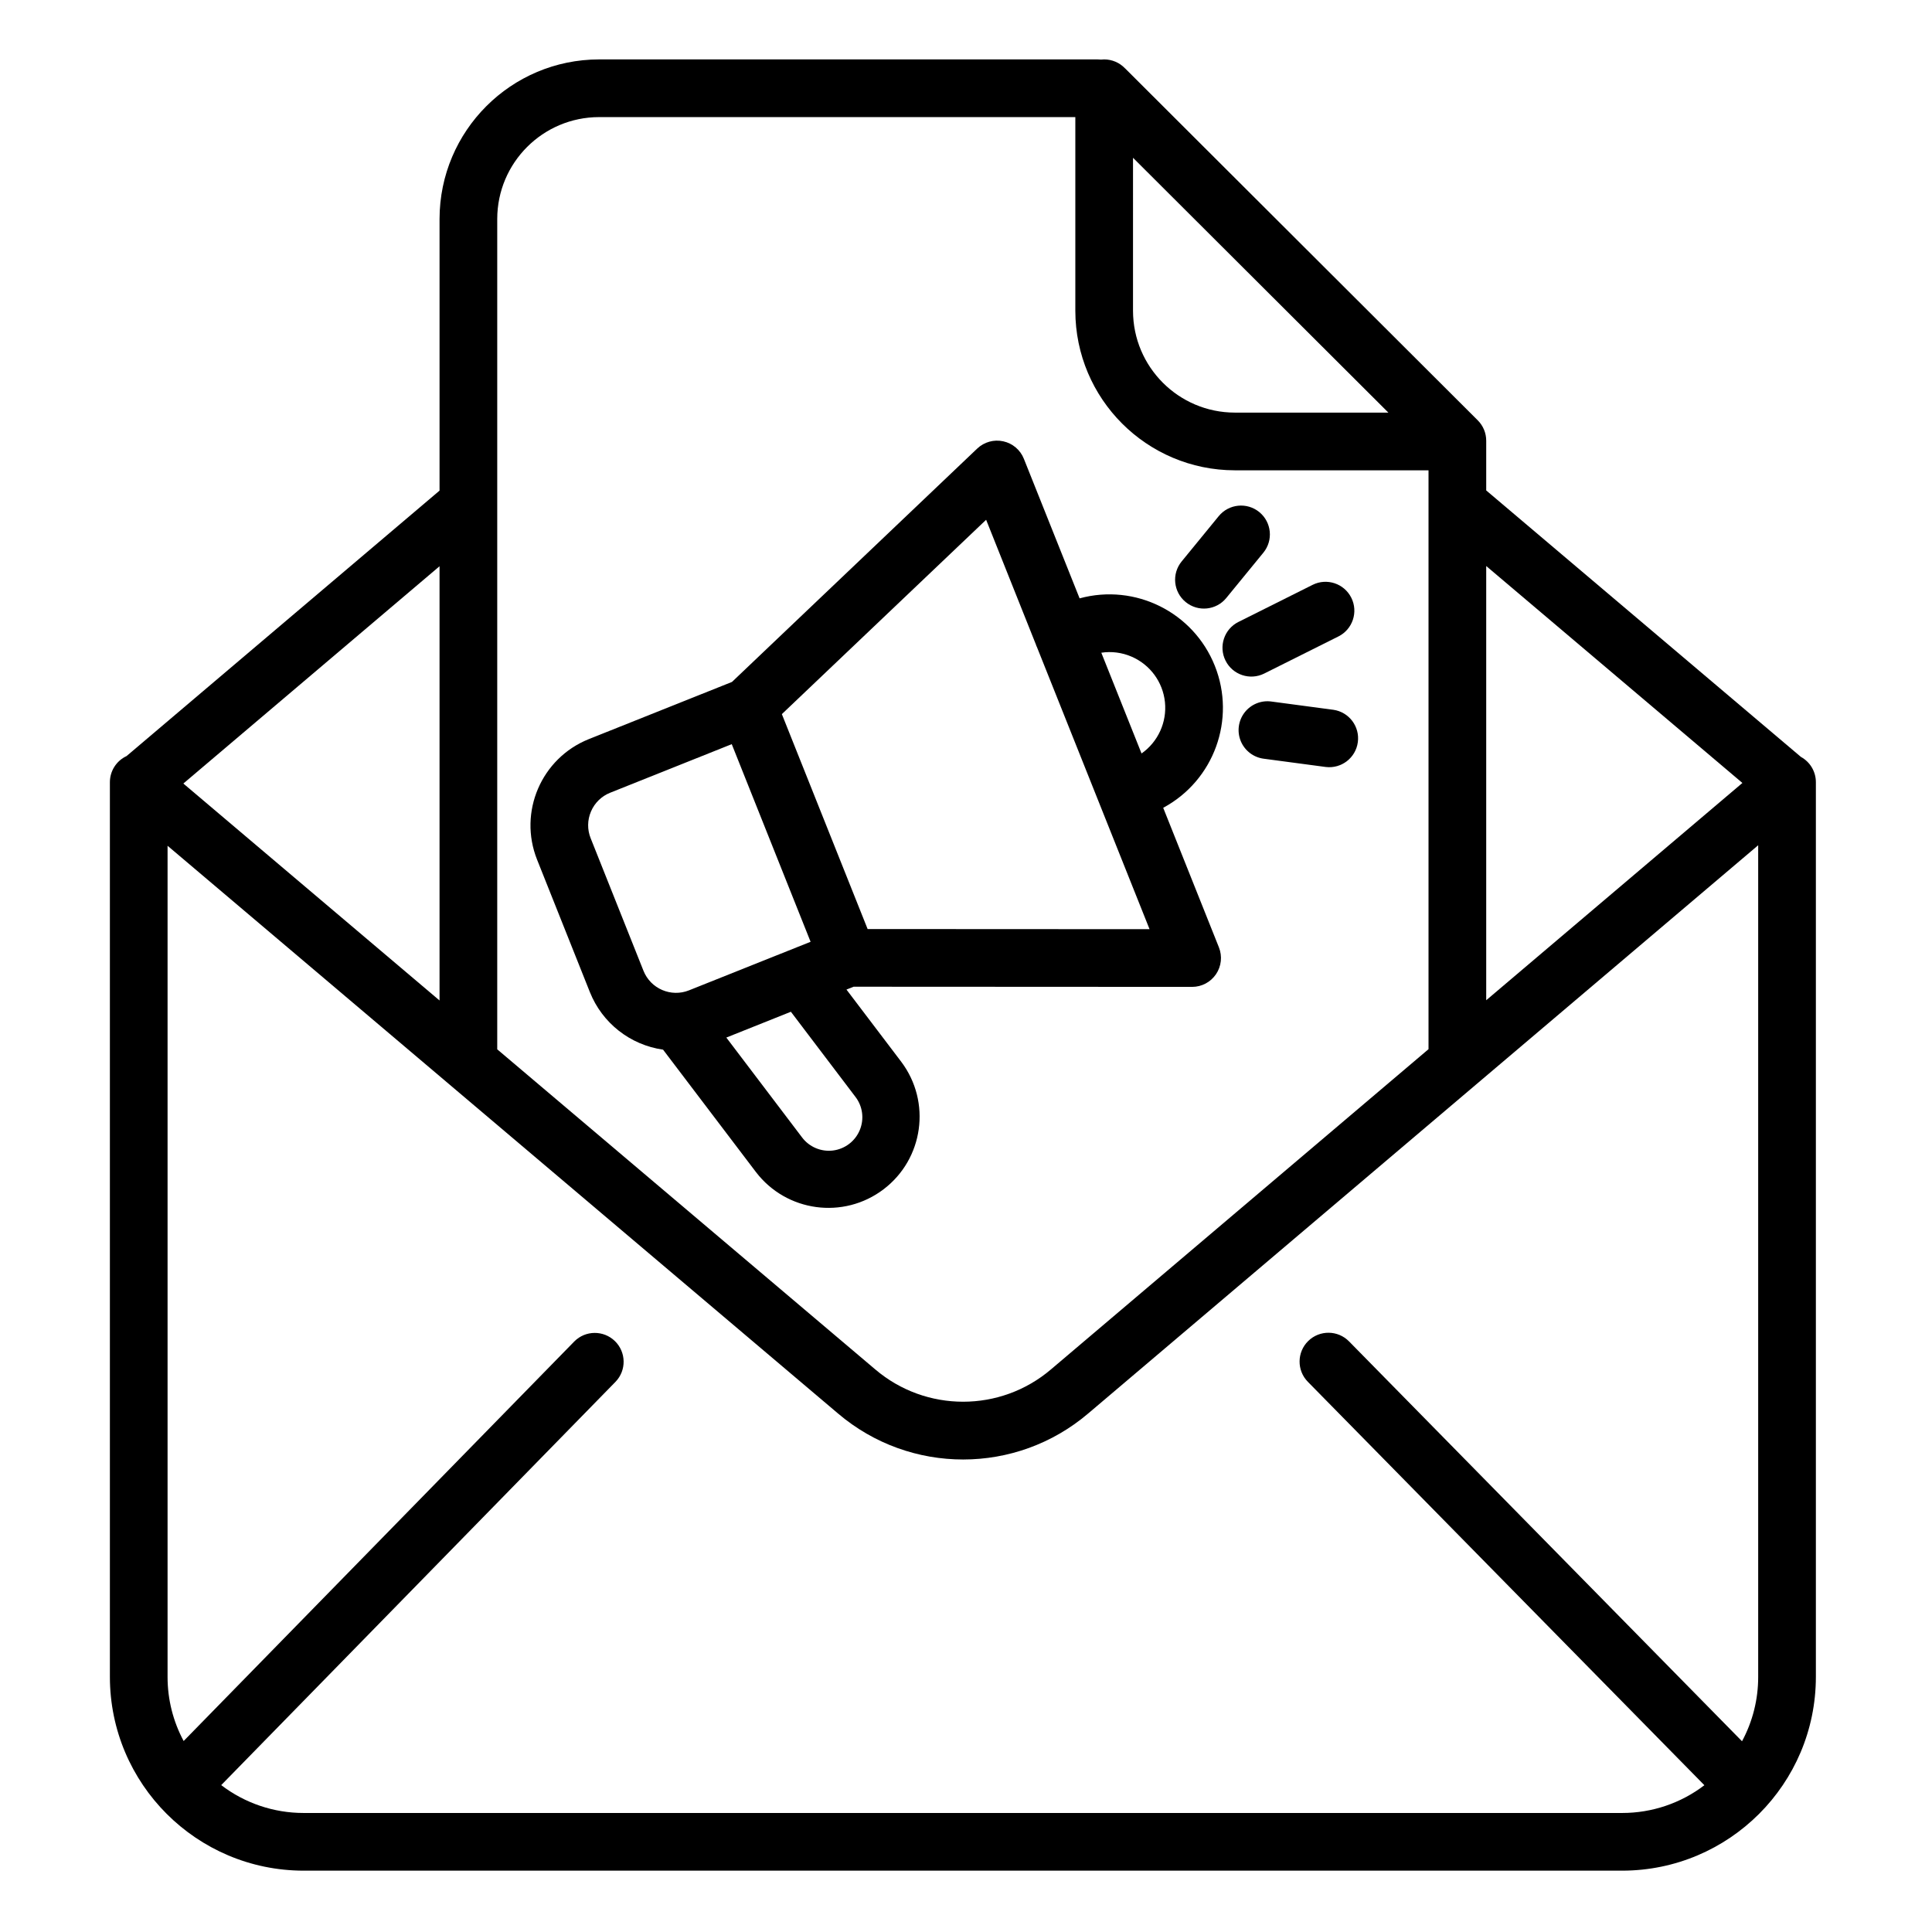 <svg height="585pt" viewBox="-34 -18 585 585.335" width="585pt" xmlns="http://www.w3.org/2000/svg"><path d="m511.453 211.32-95.344-80.734v-15.059c.004-2.324-.922-4.547-2.566-6.184l-106.785-106.57c-.027-.023-.055-.039-.078-.062-1.645-1.73-3.934-2.711-6.316-2.711-.332 0-.66.02-.984.059l-.152-.016c-.293-.027-.586-.043-.879-.043h-151.012c-26.684.027-48.301 21.652-48.336 48.332v82.309l-94.828 80.426c-3.078 1.434-5.043 4.516-5.047 7.91v271.098c.039 32.391 26.285 58.637 58.676 58.676h399.508c32.391-.039 58.645-26.285 58.676-58.676v-271.098c0-3.188-1.734-6.125-4.531-7.656zm-17.727 7.891-77.617 65.832v-131.555zm-184.625-189.41 77.367 77.207h-46.516c-17.031-.02-30.832-13.82-30.852-30.855zm-161.766-12.324h144.289v58.68c.027 26.68 21.648 48.305 48.328 48.332h58.676v175.379l-114.355 96.992c-15.34 13.082-37.918 13.094-53.27.023l-114.523-96.969v-251.582c.02-17.031 13.824-30.836 30.855-30.855zm-48.336 136.078v131.559l-77.617-65.727zm-41.199 377.719c-9.016.004-17.785-2.961-24.945-8.441l119.477-122.207c3.328-3.461 3.238-8.949-.188-12.305-3.43-3.352-8.926-3.312-12.305.086l-118.367 121.066c-3.203-5.965-4.875-12.629-4.871-19.398v-251.832l85.574 72.465.008.008 117.523 99.512c21.867 18.617 54.02 18.605 75.867-.035l202.934-172.109v251.992c.008 6.793-1.672 13.484-4.898 19.469l-119.07-121.156c-3.383-3.438-8.918-3.484-12.363-.102-3.438 3.383-3.488 8.914-.102 12.359l120.133 122.219c-7.152 5.465-15.902 8.414-24.898 8.41zm0 0"/><path d="m144.559 282.605c3.742 9.348 12.191 15.984 22.16 17.406l28.141 37.086c9.242 12.09 26.523 14.43 38.648 5.234 12.129-9.203 14.531-26.473 5.383-38.633l-16.605-21.891 2.164-.863 102.555.051c2.902 0 5.613-1.438 7.238-3.84 1.629-2.402 1.957-5.449.879-8.145l-16.875-42.273c15.391-8.281 22.117-26.793 15.637-43.023-6.477-16.23-24.102-25.02-40.965-20.43l-16.887-42.285c-1.07-2.695-3.418-4.68-6.25-5.297-2.836-.621-5.789.207-7.891 2.207l-74.289 70.695-43.379 17.328c-14.395 5.77-21.402 22.102-15.676 36.508zm80.402 31.656c2.246 2.887 2.758 6.754 1.352 10.129-1.402 3.375-4.512 5.734-8.137 6.18-3.629.441-7.219-1.098-9.395-4.035l-22.895-30.188 19.562-7.816zm83.66-133.336c5.633 2.414 9.52 7.684 10.152 13.781.633 6.09-2.078 12.055-7.09 15.574l-12.188-30.527c3.09-.469 6.25-.062 9.125 1.172zm-44.023-41.449 15.066 37.75c.055.156.098.312.164.469.059.152.129.289.199.434l34.082 85.383-85.414-.043-25.984-65.113zm-119.711 88.367c1.105-2.594 3.199-4.637 5.82-5.676l36.82-14.711 23.887 59.875-36.828 14.707c-5.441 2.18-11.621-.469-13.797-5.914l-16.004-40.16c-1.055-2.617-1.016-5.535.102-8.121zm0 0"/><path d="m337.133 182.152c2.156 4.316 7.41 6.066 11.727 3.906l22.469-11.234c4.316-2.156 6.07-7.41 3.906-11.727-2.152-4.312-7.406-6.066-11.723-3.906l-22.473 11.238c-4.316 2.156-6.066 7.406-3.906 11.723zm0 0"/><path d="m369.824 197.047-18.727-2.496c-3.117-.461-6.238.801-8.172 3.285-1.93 2.488-2.379 5.824-1.164 8.73 1.215 2.906 3.898 4.934 7.027 5.312l18.727 2.496c4.746.566 9.07-2.785 9.699-7.527.637-4.738-2.66-9.105-7.391-9.801zm0 0"/><path d="m325.059 164.406c3.734 3.059 9.242 2.508 12.293-1.23l11.238-13.73c3.059-3.738 2.508-9.242-1.23-12.301-3.734-3.051-9.242-2.5-12.297 1.234l-11.238 13.734c-3.051 3.734-2.504 9.242 1.234 12.293zm0 0"/></svg>